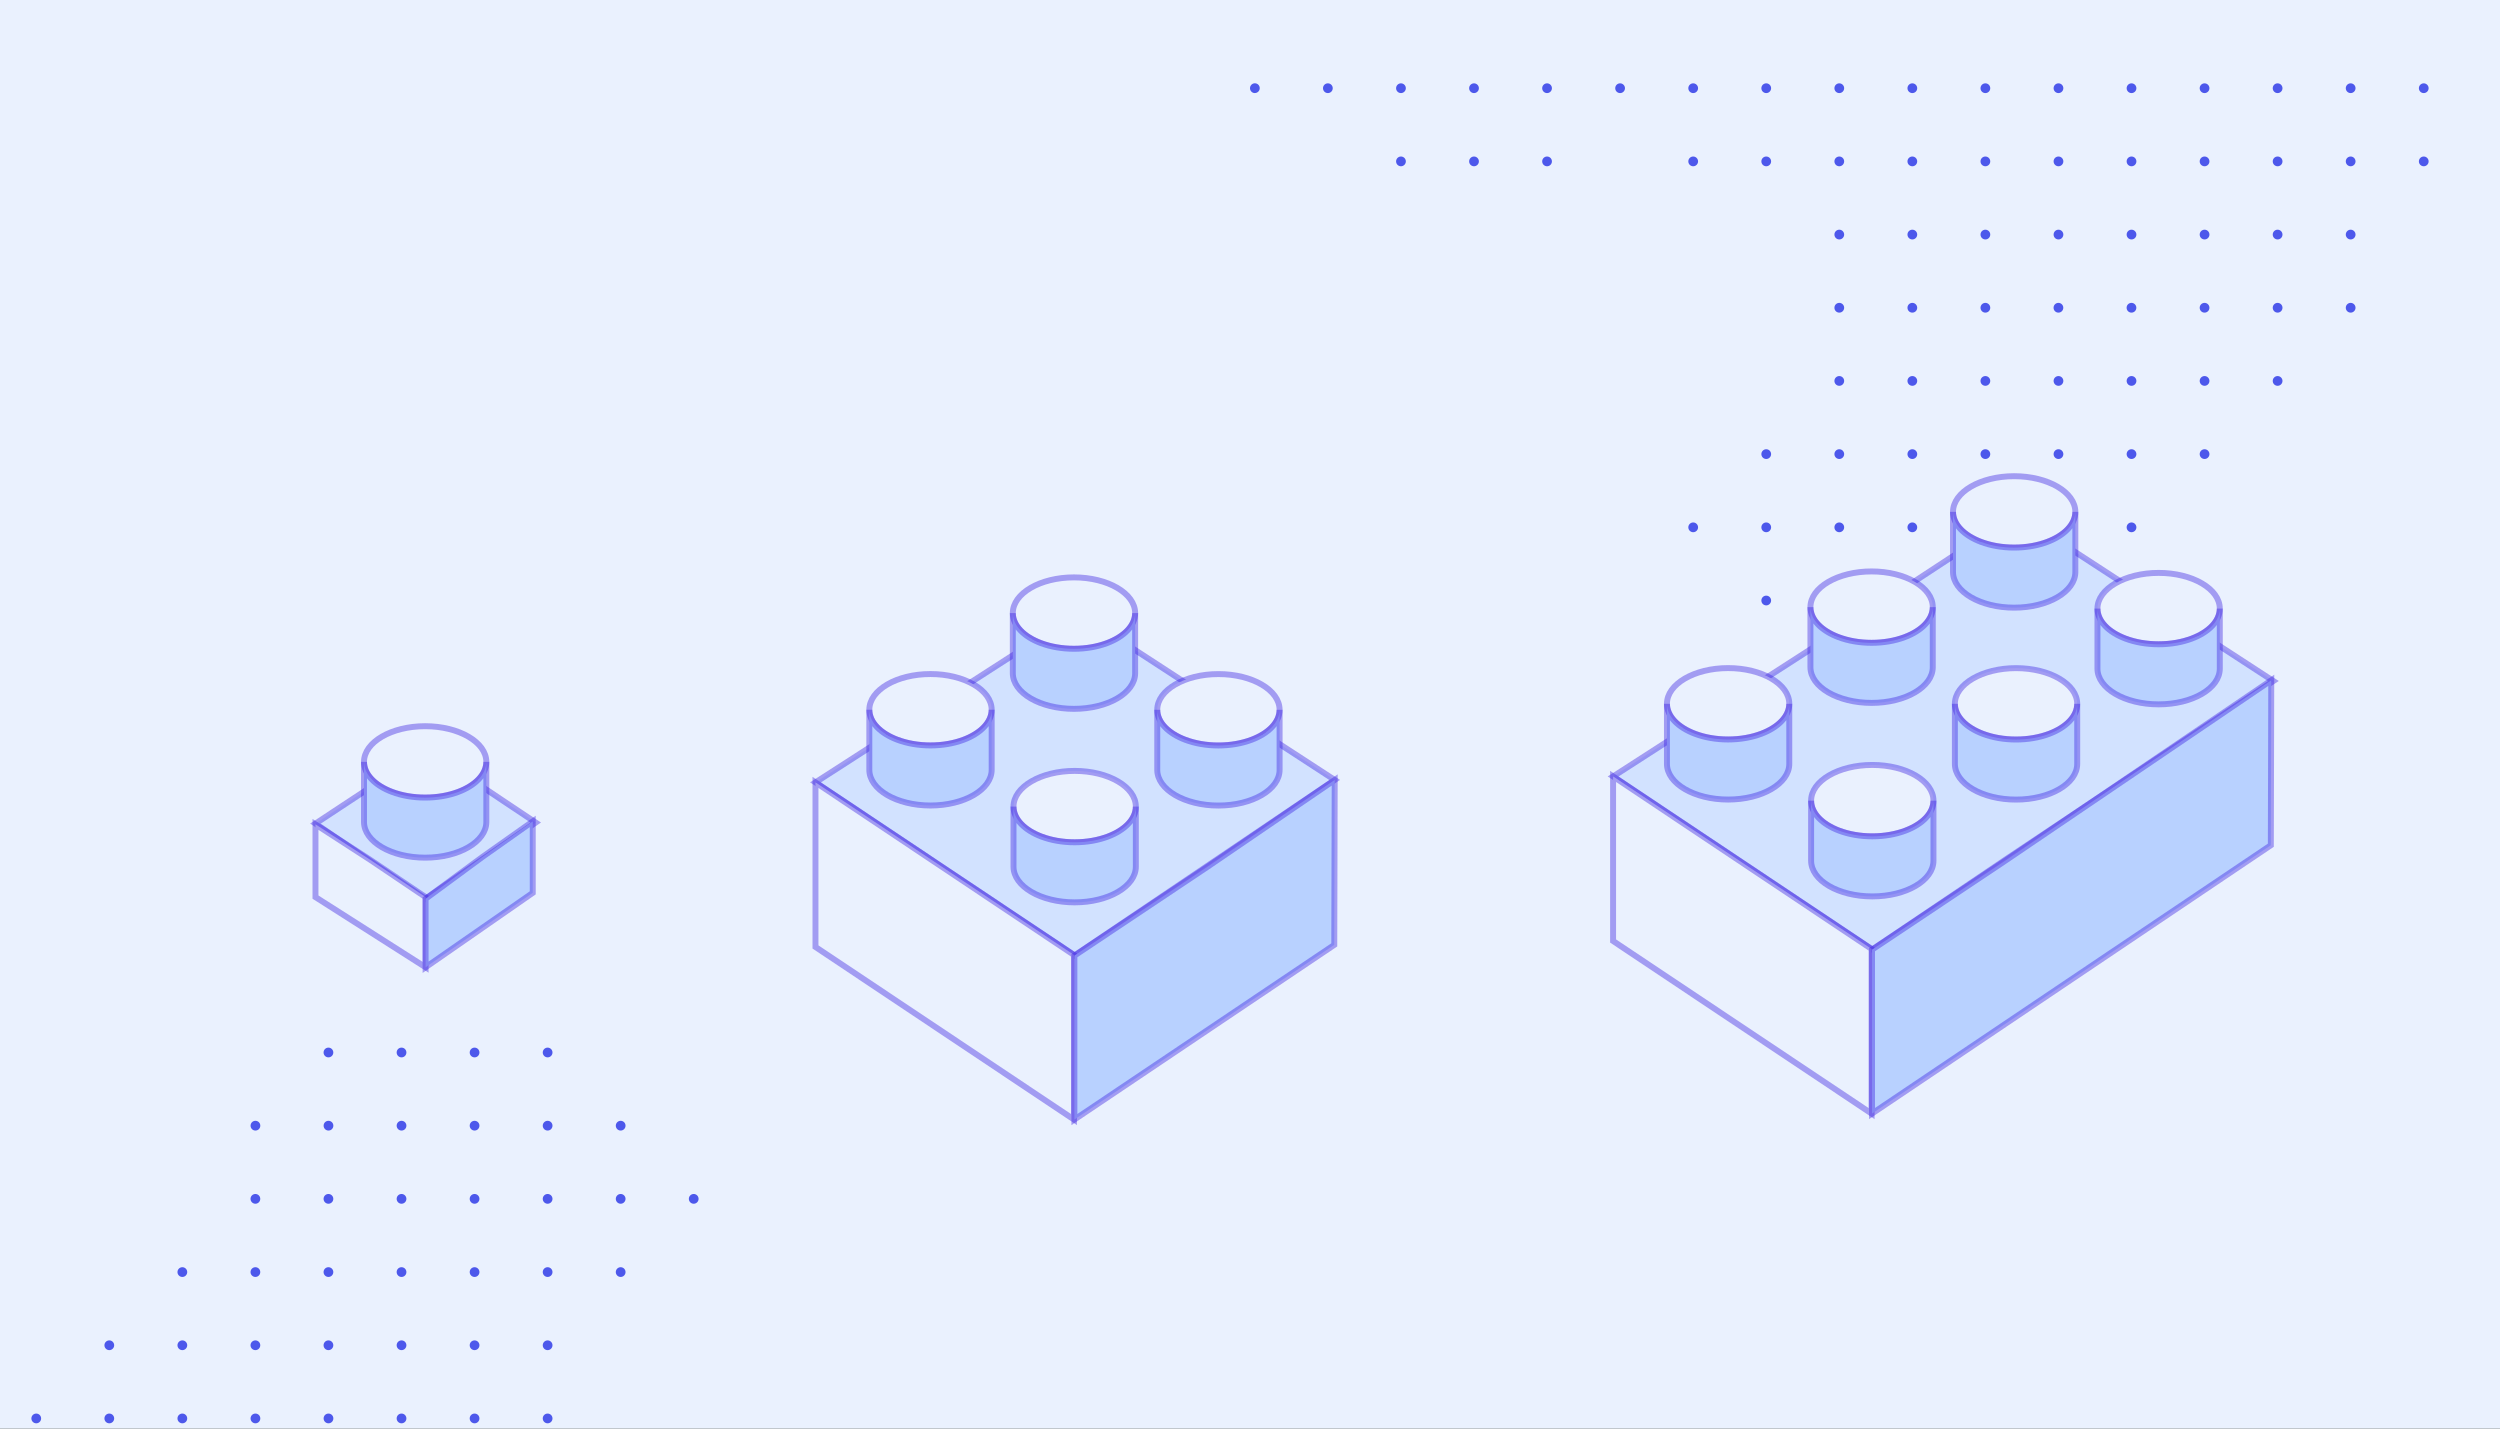 <svg width="420" height="240" viewBox="0 0 420 240" fill="none" xmlns="http://www.w3.org/2000/svg">
<rect x="0" y="0" width="420" height="240" fill="#333333" stroke="none"/>
<g clip-path="url(#clip0_762_11162)">
<rect width="420" height="240" fill="#EAF1FE"/>
<g clip-path="url(#clip1_762_11162)">
<path d="M309.818 39.408C309.818 39.861 309.452 40.228 309 40.228C308.548 40.228 308.182 39.861 308.182 39.408C308.182 38.955 308.548 38.588 309 38.588C309.452 38.588 309.818 38.955 309.818 39.408Z" fill="#4D58EB"/>
<path d="M309.818 51.702C309.818 51.254 309.454 50.882 309 50.882C308.545 50.882 308.182 51.247 308.182 51.702C308.182 52.157 308.545 52.522 309 52.522C309.454 52.522 309.818 52.157 309.818 51.702Z" fill="#4D58EB"/>
<path d="M309.818 63.996C309.818 64.449 309.452 64.816 309 64.816C308.548 64.816 308.182 64.449 308.182 63.996C308.182 63.544 308.548 63.177 309 63.177C309.452 63.177 309.818 63.544 309.818 63.996Z" fill="#4D58EB"/>
<path d="M297.546 76.29C297.546 76.743 297.18 77.11 296.728 77.11C296.276 77.11 295.91 76.743 295.91 76.29C295.91 75.838 296.276 75.471 296.728 75.471C297.18 75.471 297.546 75.838 297.546 76.29Z" fill="#4D58EB"/>
<path d="M309.818 76.29C309.818 76.743 309.452 77.11 309 77.11C308.548 77.11 308.182 76.743 308.182 76.29C308.182 75.838 308.548 75.471 309 75.471C309.452 75.471 309.818 75.838 309.818 76.29Z" fill="#4D58EB"/>
<path d="M297.546 88.592C297.546 89.045 297.18 89.412 296.728 89.412C296.276 89.412 295.91 89.045 295.91 88.592C295.91 88.139 296.276 87.772 296.728 87.772C297.18 87.772 297.546 88.139 297.546 88.592Z" fill="#4D58EB"/>
<path d="M309.818 88.592C309.818 89.045 309.452 89.412 309 89.412C308.548 89.412 308.182 89.045 308.182 88.592C308.182 88.139 308.548 87.772 309 87.772C309.452 87.772 309.818 88.139 309.818 88.592Z" fill="#4D58EB"/>
<path d="M296.728 101.706C297.175 101.706 297.546 101.341 297.546 100.886C297.546 100.431 297.183 100.066 296.728 100.066C296.274 100.066 295.91 100.431 295.91 100.886C295.91 101.341 296.274 101.706 296.728 101.706Z" fill="#4D58EB"/>
<path d="M309.818 100.886C309.818 100.438 309.454 100.066 309 100.066C308.545 100.066 308.182 100.431 308.182 100.886C308.182 101.341 308.545 101.706 309 101.706C309.447 101.706 309.818 101.341 309.818 100.886Z" fill="#4D58EB"/>
<path d="M309.818 113.18C309.818 113.633 309.452 114 309 114C308.548 114 308.182 113.633 308.182 113.18C308.182 112.728 308.548 112.361 309 112.361C309.452 112.361 309.818 112.728 309.818 113.18Z" fill="#4D58EB"/>
<path d="M322.09 39.408C322.09 39.861 321.724 40.228 321.272 40.228C320.82 40.228 320.454 39.861 320.454 39.408C320.454 38.955 320.82 38.588 321.272 38.588C321.724 38.588 322.09 38.955 322.09 39.408Z" fill="#4D58EB"/>
<path d="M322.09 51.702C322.09 51.254 321.726 50.882 321.272 50.882C320.817 50.882 320.454 51.247 320.454 51.702C320.454 52.157 320.817 52.522 321.272 52.522C321.726 52.522 322.09 52.157 322.09 51.702Z" fill="#4D58EB"/>
<path d="M322.09 63.996C322.09 64.449 321.724 64.816 321.272 64.816C320.82 64.816 320.454 64.449 320.454 63.996C320.454 63.544 320.82 63.177 321.272 63.177C321.724 63.177 322.09 63.544 322.09 63.996Z" fill="#4D58EB"/>
<path d="M322.09 76.29C322.09 76.743 321.724 77.11 321.272 77.11C320.82 77.11 320.454 76.743 320.454 76.29C320.454 75.838 320.82 75.471 321.272 75.471C321.724 75.471 322.09 75.838 322.09 76.29Z" fill="#4D58EB"/>
<path d="M322.09 88.592C322.09 89.045 321.724 89.412 321.272 89.412C320.82 89.412 320.454 89.045 320.454 88.592C320.454 88.139 320.82 87.772 321.272 87.772C321.724 87.772 322.09 88.139 322.09 88.592Z" fill="#4D58EB"/>
<path d="M322.09 100.886C322.09 100.438 321.726 100.066 321.272 100.066C320.817 100.066 320.454 100.431 320.454 100.886C320.454 101.341 320.817 101.706 321.272 101.706C321.726 101.706 322.09 101.341 322.09 100.886Z" fill="#4D58EB"/>
<path d="M322.09 113.18C322.09 113.633 321.724 114 321.272 114C320.82 114 320.454 113.633 320.454 113.18C320.454 112.728 320.82 112.361 321.272 112.361C321.724 112.361 322.09 112.728 322.09 113.18Z" fill="#4D58EB"/>
<path d="M334.362 39.408C334.362 38.96 333.998 38.588 333.544 38.588C333.089 38.588 332.726 38.953 332.726 39.408C332.726 39.863 333.089 40.228 333.544 40.228C333.998 40.228 334.362 39.863 334.362 39.408Z" fill="#4D58EB"/>
<path d="M334.362 51.702C334.362 51.254 333.998 50.882 333.544 50.882C333.089 50.882 332.726 51.247 332.726 51.702C332.726 52.157 333.089 52.522 333.544 52.522C333.998 52.522 334.362 52.157 334.362 51.702Z" fill="#4D58EB"/>
<path d="M334.362 63.996C334.362 63.549 333.998 63.177 333.544 63.177C333.089 63.177 332.726 63.541 332.726 63.996C332.726 64.452 333.089 64.816 333.544 64.816C333.991 64.816 334.362 64.452 334.362 63.996Z" fill="#4D58EB"/>
<path d="M334.362 76.29C334.362 75.843 333.998 75.471 333.544 75.471C333.089 75.471 332.726 75.835 332.726 76.29C332.726 76.746 333.089 77.11 333.544 77.11C333.998 77.11 334.362 76.746 334.362 76.29Z" fill="#4D58EB"/>
<path d="M334.362 88.592C334.362 88.144 333.998 87.772 333.544 87.772C333.089 87.772 332.726 88.137 332.726 88.592C332.726 89.047 333.089 89.412 333.544 89.412C333.998 89.412 334.362 89.047 334.362 88.592Z" fill="#4D58EB"/>
<path d="M334.362 100.886C334.362 100.438 333.998 100.066 333.544 100.066C333.089 100.066 332.726 100.431 332.726 100.886C332.726 101.341 333.089 101.706 333.544 101.706C333.991 101.706 334.362 101.341 334.362 100.886Z" fill="#4D58EB"/>
<path d="M334.362 113.18C334.362 112.733 333.998 112.361 333.544 112.361C333.089 112.361 332.726 112.725 332.726 113.18C332.726 113.636 333.089 114 333.544 114C333.998 114 334.362 113.636 334.362 113.18Z" fill="#4D58EB"/>
<path d="M346.641 88.592C346.641 89.045 346.275 89.412 345.823 89.412C345.371 89.412 345.005 89.045 345.005 88.592C345.005 88.139 345.371 87.772 345.823 87.772C346.275 87.772 346.641 88.139 346.641 88.592Z" fill="#4D58EB"/>
<path d="M346.633 100.886C346.633 100.438 346.27 100.066 345.815 100.066C345.361 100.066 344.997 100.431 344.997 100.886C344.997 101.341 345.361 101.706 345.815 101.706C346.27 101.706 346.633 101.341 346.633 100.886Z" fill="#4D58EB"/>
<path d="M346.641 113.18C346.641 113.633 346.275 114 345.823 114C345.371 114 345.005 113.633 345.005 113.18C345.005 112.728 345.371 112.361 345.823 112.361C346.275 112.361 346.641 112.728 346.641 113.18Z" fill="#4D58EB"/>
<path d="M358.913 88.592C358.913 89.045 358.546 89.412 358.094 89.412C357.643 89.412 357.276 89.045 357.276 88.592C357.276 88.139 357.643 87.772 358.094 87.772C358.546 87.772 358.913 88.139 358.913 88.592Z" fill="#4D58EB"/>
<path d="M358.905 100.886C358.905 100.438 358.542 100.066 358.087 100.066C357.633 100.066 357.269 100.431 357.269 100.886C357.269 101.341 357.633 101.706 358.087 101.706C358.542 101.706 358.905 101.341 358.905 100.886Z" fill="#4D58EB"/>
<path d="M297.546 14.82C297.546 15.272 297.18 15.639 296.728 15.639C296.276 15.639 295.91 15.272 295.91 14.82C295.91 14.367 296.276 14 296.728 14C297.18 14 297.546 14.367 297.546 14.82Z" fill="#4D58EB"/>
<path d="M309.818 14.82C309.818 15.272 309.452 15.639 309 15.639C308.548 15.639 308.182 15.272 308.182 14.82C308.182 14.367 308.548 14 309 14C309.452 14 309.818 14.367 309.818 14.82Z" fill="#4D58EB"/>
<path d="M297.546 27.114C297.546 27.566 297.18 27.933 296.728 27.933C296.276 27.933 295.91 27.566 295.91 27.114C295.91 26.661 296.276 26.294 296.728 26.294C297.18 26.294 297.546 26.661 297.546 27.114Z" fill="#4D58EB"/>
<path d="M309.818 27.114C309.818 27.566 309.452 27.933 309 27.933C308.548 27.933 308.182 27.566 308.182 27.114C308.182 26.661 308.548 26.294 309 26.294C309.452 26.294 309.818 26.661 309.818 27.114Z" fill="#4D58EB"/>
<path d="M322.09 14.82C322.09 15.272 321.724 15.639 321.272 15.639C320.82 15.639 320.454 15.272 320.454 14.82C320.454 14.367 320.82 14 321.272 14C321.724 14 322.09 14.367 322.09 14.82Z" fill="#4D58EB"/>
<path d="M322.09 27.114C322.09 27.566 321.724 27.933 321.272 27.933C320.82 27.933 320.454 27.566 320.454 27.114C320.454 26.661 320.82 26.294 321.272 26.294C321.724 26.294 322.09 26.661 322.09 27.114Z" fill="#4D58EB"/>
<path d="M334.362 14.82C334.362 14.372 333.998 14 333.544 14C333.089 14 332.726 14.364 332.726 14.82C332.726 15.275 333.089 15.639 333.544 15.639C333.998 15.639 334.362 15.275 334.362 14.82Z" fill="#4D58EB"/>
<path d="M334.362 27.114C334.362 26.666 333.998 26.294 333.544 26.294C333.089 26.294 332.726 26.658 332.726 27.114C332.726 27.569 333.089 27.933 333.544 27.933C333.998 27.933 334.362 27.569 334.362 27.114Z" fill="#4D58EB"/>
<path d="M346.641 39.408C346.641 39.861 346.275 40.228 345.823 40.228C345.371 40.228 345.005 39.861 345.005 39.408C345.005 38.955 345.371 38.588 345.823 38.588C346.275 38.588 346.641 38.955 346.641 39.408Z" fill="#4D58EB"/>
<path d="M346.633 51.702C346.633 51.254 346.27 50.882 345.815 50.882C345.361 50.882 344.997 51.247 344.997 51.702C344.997 52.157 345.361 52.522 345.815 52.522C346.27 52.522 346.633 52.157 346.633 51.702Z" fill="#4D58EB"/>
<path d="M346.641 63.996C346.641 64.449 346.275 64.816 345.823 64.816C345.371 64.816 345.005 64.449 345.005 63.996C345.005 63.544 345.371 63.177 345.823 63.177C346.275 63.177 346.641 63.544 346.641 63.996Z" fill="#4D58EB"/>
<path d="M346.641 76.29C346.641 76.743 346.275 77.11 345.823 77.11C345.371 77.11 345.005 76.743 345.005 76.29C345.005 75.838 345.371 75.471 345.823 75.471C346.275 75.471 346.641 75.838 346.641 76.29Z" fill="#4D58EB"/>
<path d="M358.913 39.408C358.913 39.861 358.546 40.228 358.094 40.228C357.643 40.228 357.276 39.861 357.276 39.408C357.276 38.955 357.643 38.588 358.094 38.588C358.546 38.588 358.913 38.955 358.913 39.408Z" fill="#4D58EB"/>
<path d="M358.905 51.702C358.905 51.254 358.542 50.882 358.087 50.882C357.633 50.882 357.269 51.247 357.269 51.702C357.269 52.157 357.633 52.522 358.087 52.522C358.542 52.522 358.905 52.157 358.905 51.702Z" fill="#4D58EB"/>
<path d="M358.913 63.996C358.913 64.449 358.546 64.816 358.094 64.816C357.643 64.816 357.276 64.449 357.276 63.996C357.276 63.544 357.643 63.177 358.094 63.177C358.546 63.177 358.913 63.544 358.913 63.996Z" fill="#4D58EB"/>
<path d="M358.913 76.29C358.913 76.743 358.546 77.11 358.094 77.11C357.643 77.11 357.276 76.743 357.276 76.29C357.276 75.838 357.643 75.471 358.094 75.471C358.546 75.471 358.913 75.838 358.913 76.29Z" fill="#4D58EB"/>
<path d="M371.185 39.408C371.185 39.861 370.818 40.228 370.366 40.228C369.915 40.228 369.548 39.861 369.548 39.408C369.548 38.955 369.915 38.588 370.366 38.588C370.818 38.588 371.185 38.955 371.185 39.408Z" fill="#4D58EB"/>
<path d="M371.185 51.702C371.185 51.254 370.821 50.882 370.366 50.882C369.912 50.882 369.548 51.247 369.548 51.702C369.548 52.157 369.912 52.522 370.366 52.522C370.821 52.522 371.185 52.157 371.185 51.702Z" fill="#4D58EB"/>
<path d="M371.185 63.996C371.185 64.449 370.818 64.816 370.366 64.816C369.915 64.816 369.548 64.449 369.548 63.996C369.548 63.544 369.915 63.177 370.366 63.177C370.818 63.177 371.185 63.544 371.185 63.996Z" fill="#4D58EB"/>
<path d="M371.185 76.29C371.185 76.743 370.818 77.11 370.366 77.11C369.915 77.11 369.548 76.743 369.548 76.29C369.548 75.838 369.915 75.471 370.366 75.471C370.818 75.471 371.185 75.838 371.185 76.29Z" fill="#4D58EB"/>
<path d="M346.641 14.82C346.641 15.272 346.275 15.639 345.823 15.639C345.371 15.639 345.005 15.272 345.005 14.82C345.005 14.367 345.371 14 345.823 14C346.275 14 346.641 14.367 346.641 14.82Z" fill="#4D58EB"/>
<path d="M346.641 27.114C346.641 27.566 346.275 27.933 345.823 27.933C345.371 27.933 345.005 27.566 345.005 27.114C345.005 26.661 345.371 26.294 345.823 26.294C346.275 26.294 346.641 26.661 346.641 27.114Z" fill="#4D58EB"/>
<path d="M358.913 14.82C358.913 15.272 358.546 15.639 358.094 15.639C357.643 15.639 357.276 15.272 357.276 14.82C357.276 14.367 357.643 14 358.094 14C358.546 14 358.913 14.367 358.913 14.82Z" fill="#4D58EB"/>
<path d="M358.913 27.114C358.913 27.566 358.546 27.933 358.094 27.933C357.643 27.933 357.276 27.566 357.276 27.114C357.276 26.661 357.643 26.294 358.094 26.294C358.546 26.294 358.913 26.661 358.913 27.114Z" fill="#4D58EB"/>
<path d="M371.185 14.82C371.185 15.272 370.818 15.639 370.366 15.639C369.915 15.639 369.548 15.272 369.548 14.82C369.548 14.367 369.915 14 370.366 14C370.818 14 371.185 14.367 371.185 14.82Z" fill="#4D58EB"/>
<path d="M371.185 27.114C371.185 27.566 370.818 27.933 370.366 27.933C369.915 27.933 369.548 27.566 369.548 27.114C369.548 26.661 369.915 26.294 370.366 26.294C370.818 26.294 371.185 26.661 371.185 27.114Z" fill="#4D58EB"/>
<path d="M285.274 88.592C285.274 89.045 284.908 89.412 284.456 89.412C284.004 89.412 283.638 89.045 283.638 88.592C283.638 88.139 284.004 87.772 284.456 87.772C284.908 87.772 285.274 88.139 285.274 88.592Z" fill="#4D58EB"/>
<path d="M248.452 14.82C248.452 15.272 248.085 15.639 247.634 15.639C247.182 15.639 246.815 15.272 246.815 14.82C246.815 14.367 247.182 14 247.634 14C248.085 14 248.452 14.367 248.452 14.82Z" fill="#4D58EB"/>
<path d="M260.723 14.82C260.723 15.272 260.357 15.639 259.905 15.639C259.453 15.639 259.087 15.272 259.087 14.82C259.087 14.367 259.453 14 259.905 14C260.357 14 260.723 14.367 260.723 14.82Z" fill="#4D58EB"/>
<path d="M248.452 27.114C248.452 27.566 248.085 27.933 247.634 27.933C247.182 27.933 246.815 27.566 246.815 27.114C246.815 26.661 247.182 26.294 247.634 26.294C248.085 26.294 248.452 26.661 248.452 27.114Z" fill="#4D58EB"/>
<path d="M260.723 27.114C260.723 27.566 260.357 27.933 259.905 27.933C259.453 27.933 259.087 27.566 259.087 27.114C259.087 26.661 259.453 26.294 259.905 26.294C260.357 26.294 260.723 26.661 260.723 27.114Z" fill="#4D58EB"/>
<path d="M272.995 14.82C272.995 14.372 272.632 14 272.177 14C271.722 14 271.359 14.364 271.359 14.82C271.359 15.275 271.722 15.639 272.177 15.639C272.632 15.639 272.995 15.275 272.995 14.82Z" fill="#4D58EB"/>
<path d="M285.274 14.82C285.274 15.272 284.908 15.639 284.456 15.639C284.004 15.639 283.638 15.272 283.638 14.82C283.638 14.367 284.004 14 284.456 14C284.908 14 285.274 14.367 285.274 14.82Z" fill="#4D58EB"/>
<path d="M210.818 15.631C211.265 15.631 211.636 15.267 211.636 14.812C211.636 14.357 211.273 13.992 210.818 13.992C210.364 13.992 210 14.364 210 14.819C210 15.267 210.364 15.639 210.818 15.639L210.818 15.631Z" fill="#4D58EB"/>
<path d="M223.9 14.82C223.9 14.372 223.537 14 223.082 14C222.628 14 222.264 14.364 222.264 14.82C222.264 15.275 222.628 15.639 223.082 15.639C223.537 15.639 223.9 15.275 223.9 14.82Z" fill="#4D58EB"/>
<path d="M236.18 14.82C236.18 15.272 235.813 15.639 235.362 15.639C234.91 15.639 234.543 15.272 234.543 14.82C234.543 14.367 234.91 14 235.362 14C235.813 14 236.18 14.367 236.18 14.82Z" fill="#4D58EB"/>
<path d="M236.18 27.114C236.18 27.566 235.813 27.933 235.362 27.933C234.91 27.933 234.543 27.566 234.543 27.114C234.543 26.661 234.91 26.294 235.362 26.294C235.813 26.294 236.18 26.661 236.18 27.114Z" fill="#4D58EB"/>
<path d="M285.274 27.114C285.274 27.566 284.908 27.933 284.456 27.933C284.004 27.933 283.638 27.566 283.638 27.114C283.638 26.661 284.004 26.294 284.456 26.294C284.908 26.294 285.274 26.661 285.274 27.114Z" fill="#4D58EB"/>
<path d="M383.457 39.408C383.457 38.96 383.093 38.588 382.638 38.588C382.184 38.588 381.82 38.953 381.82 39.408C381.82 39.863 382.184 40.228 382.638 40.228C383.093 40.228 383.457 39.863 383.457 39.408Z" fill="#4D58EB"/>
<path d="M383.457 51.702C383.457 51.254 383.093 50.882 382.638 50.882C382.184 50.882 381.82 51.247 381.82 51.702C381.82 52.157 382.184 52.522 382.638 52.522C383.093 52.522 383.457 52.157 383.457 51.702Z" fill="#4D58EB"/>
<path d="M383.457 63.996C383.457 63.549 383.093 63.177 382.638 63.177C382.184 63.177 381.82 63.541 381.82 63.996C381.82 64.452 382.184 64.816 382.638 64.816C383.085 64.816 383.457 64.452 383.457 63.996Z" fill="#4D58EB"/>
<path d="M395.728 39.408C395.728 39.861 395.362 40.228 394.91 40.228C394.458 40.228 394.092 39.861 394.092 39.408C394.092 38.955 394.458 38.588 394.91 38.588C395.362 38.588 395.728 38.955 395.728 39.408Z" fill="#4D58EB"/>
<path d="M395.728 51.702C395.728 51.254 395.364 50.882 394.91 50.882C394.455 50.882 394.092 51.247 394.092 51.702C394.092 52.157 394.455 52.522 394.91 52.522C395.364 52.522 395.728 52.157 395.728 51.702Z" fill="#4D58EB"/>
<path d="M383.457 14.82C383.457 14.372 383.093 14 382.638 14C382.184 14 381.82 14.364 381.82 14.82C381.82 15.275 382.184 15.639 382.638 15.639C383.093 15.639 383.457 15.275 383.457 14.82Z" fill="#4D58EB"/>
<path d="M383.457 27.114C383.457 26.666 383.093 26.294 382.638 26.294C382.184 26.294 381.82 26.658 381.82 27.114C381.82 27.569 382.184 27.933 382.638 27.933C383.093 27.933 383.457 27.569 383.457 27.114Z" fill="#4D58EB"/>
<path d="M395.728 14.82C395.728 15.272 395.362 15.639 394.91 15.639C394.458 15.639 394.092 15.272 394.092 14.82C394.092 14.367 394.458 14 394.91 14C395.362 14 395.728 14.367 395.728 14.82Z" fill="#4D58EB"/>
<path d="M395.728 27.114C395.728 27.566 395.362 27.933 394.91 27.933C394.458 27.933 394.092 27.566 394.092 27.114C394.092 26.661 394.458 26.294 394.91 26.294C395.362 26.294 395.728 26.661 395.728 27.114Z" fill="#4D58EB"/>
<path d="M408.008 14.82C408.008 15.272 407.642 15.639 407.19 15.639C406.738 15.639 406.372 15.272 406.372 14.82C406.372 14.367 406.738 14 407.19 14C407.642 14 408.008 14.367 408.008 14.82Z" fill="#4D58EB"/>
<path d="M408.008 27.114C408.008 27.566 407.642 27.933 407.19 27.933C406.738 27.933 406.372 27.566 406.372 27.114C406.372 26.661 406.738 26.294 407.19 26.294C407.642 26.294 408.008 26.661 408.008 27.114Z" fill="#4D58EB"/>
</g>
<path d="M224.228 131.035L203.375 145.107L180.543 160.512L180.427 160.435L158.079 145.514L137 131.441L138.464 130.498L146.062 125.604L149.224 123.569L163.017 114.685L170.152 110.09L173.941 107.649L181.163 102.998L187.685 107.244L190.704 109.209L198.66 114.388L212.304 123.272L214.971 125.008L224.228 131.035Z" fill="#D2E2FF" stroke="#391CE1" stroke-opacity="0.4" stroke-miterlimit="10"/>
<path d="M190.82 135.509C190.82 137.625 188.939 139.487 186.099 140.554C184.497 141.156 182.59 141.505 180.544 141.505C178.498 141.505 176.59 141.156 174.988 140.554C172.149 139.487 170.268 137.625 170.268 135.509C170.268 132.196 174.869 129.511 180.544 129.511C186.22 129.511 190.82 132.196 190.82 135.509Z" fill="#EAF1FE" stroke="#391CE1" stroke-opacity="0.4" stroke-miterlimit="10"/>
<path d="M190.82 135.509V145.599C190.82 148.911 186.22 151.596 180.544 151.596C174.869 151.596 170.268 148.911 170.268 145.599V135.509C170.268 137.626 172.149 139.487 174.988 140.554C176.59 141.156 178.498 141.505 180.544 141.505C182.59 141.505 184.497 141.156 186.099 140.554C188.939 139.487 190.82 137.626 190.82 135.509Z" fill="#B8D1FF" stroke="#391CE1" stroke-opacity="0.4" stroke-miterlimit="10"/>
<path d="M190.704 102.998C190.704 105.115 188.824 106.976 185.983 108.043C184.381 108.645 182.475 108.994 180.428 108.994C178.382 108.994 176.474 108.645 174.873 108.043C172.033 106.976 170.152 105.115 170.152 102.998C170.152 99.685 174.753 97 180.428 97C186.104 97 190.704 99.685 190.704 102.998Z" fill="#EAF1FE" stroke="#391CE1" stroke-opacity="0.4" stroke-miterlimit="10"/>
<path d="M190.704 102.998V113.088C190.704 116.401 186.104 119.086 180.428 119.086C174.753 119.086 170.152 116.401 170.152 113.088V102.998C170.152 105.115 172.033 106.976 174.873 108.044C176.474 108.646 178.382 108.995 180.428 108.995C182.475 108.995 184.381 108.646 185.983 108.044C188.824 106.976 190.704 105.115 190.704 102.998Z" fill="#B8D1FF" stroke="#391CE1" stroke-opacity="0.4" stroke-miterlimit="10"/>
<path d="M214.971 119.243C214.971 121.36 213.091 123.222 210.25 124.289C208.648 124.891 206.742 125.24 204.696 125.24C202.65 125.24 200.742 124.891 199.14 124.289C196.3 123.222 194.419 121.36 194.419 119.243C194.419 115.931 199.02 113.246 204.696 113.246C210.371 113.246 214.971 115.931 214.971 119.243Z" fill="#EAF1FE" stroke="#391CE1" stroke-opacity="0.4" stroke-miterlimit="10"/>
<path d="M214.971 119.244V129.334C214.971 132.646 210.371 135.331 204.696 135.331C199.02 135.331 194.419 132.646 194.419 129.334V119.244C194.419 121.36 196.3 123.222 199.14 124.289C200.742 124.891 202.65 125.24 204.696 125.24C206.742 125.24 208.648 124.891 210.25 124.289C213.091 123.222 214.971 121.36 214.971 119.244Z" fill="#B8D1FF" stroke="#391CE1" stroke-opacity="0.4" stroke-miterlimit="10"/>
<path d="M166.599 119.237C166.599 121.353 164.719 123.215 161.878 124.282C160.276 124.884 158.37 125.233 156.323 125.233C154.277 125.233 152.369 124.884 150.768 124.282C147.928 123.215 146.047 121.353 146.047 119.237C146.047 115.924 150.648 113.239 156.323 113.239C161.999 113.239 166.599 115.924 166.599 119.237Z" fill="#EAF1FE" stroke="#391CE1" stroke-opacity="0.4" stroke-miterlimit="10"/>
<path d="M166.599 119.236V129.326C166.599 132.639 161.999 135.324 156.323 135.324C150.648 135.324 146.047 132.639 146.047 129.326V119.236C146.047 121.353 147.928 123.215 150.768 124.282C152.369 124.884 154.277 125.233 156.323 125.233C158.37 125.233 160.276 124.884 161.878 124.282C164.719 123.215 166.599 121.353 166.599 119.236Z" fill="#B8D1FF" stroke="#391CE1" stroke-opacity="0.4" stroke-miterlimit="10"/>
<path d="M180.427 160.434V188.082L137 159.09V131.44L158.079 145.513L180.427 160.434Z" fill="#EAF1FE" stroke="#391CE1" stroke-opacity="0.4" stroke-miterlimit="10"/>
<path d="M180.499 160.55V188.083L224.158 158.742L224.229 131.035L202.847 145.63L180.499 160.55Z" fill="#B8D1FF" stroke="#391CE1" stroke-opacity="0.4" stroke-miterlimit="10"/>
<path d="M90 138.187L81.154 144.304L71.47 151L71.421 150.966L61.941 144.481L53 138.363L53.621 137.953L56.844 135.826L58.185 134.942L64.036 131.08L67.062 129.083L68.67 128.022L71.733 126L74.499 127.846L75.78 128.7L79.154 130.951L84.942 134.812L86.073 135.567L90 138.187Z" fill="#D2E2FF" stroke="#391CE1" stroke-opacity="0.4" stroke-miterlimit="10"/>
<path d="M81.704 127.998C81.704 130.115 79.824 131.976 76.983 133.043C75.381 133.645 73.475 133.994 71.428 133.994C69.382 133.994 67.474 133.645 65.873 133.043C63.033 131.976 61.152 130.115 61.152 127.998C61.152 124.685 65.753 122 71.428 122C77.104 122 81.704 124.685 81.704 127.998Z" fill="#EAF1FE" stroke="#391CE1" stroke-opacity="0.4" stroke-miterlimit="10"/>
<path d="M81.704 127.998V138.088C81.704 141.401 77.104 144.086 71.428 144.086C65.753 144.086 61.152 141.401 61.152 138.088V127.998C61.152 130.115 63.033 131.976 65.873 133.044C67.474 133.646 69.382 133.995 71.428 133.995C73.475 133.995 75.381 133.646 76.983 133.044C79.824 131.976 81.704 130.115 81.704 127.998Z" fill="#B8D1FF" stroke="#391CE1" stroke-opacity="0.4" stroke-miterlimit="10"/>
<path d="M71.5 150.715V162.5L53 150.715V138.5L62.222 144.463L71.5 150.715Z" fill="#EAF1FE" stroke="#391CE1" stroke-opacity="0.4" stroke-miterlimit="10"/>
<path d="M71.5 151V162.5L89.5 150V138L81 144L71.5 151Z" fill="#B8D1FF" stroke="#391CE1" stroke-opacity="0.4" stroke-miterlimit="10"/>
<path d="M381.925 114.412L337.375 144.112L314.543 159.517L314.427 159.44L292.079 144.519L271 130.446L272.464 129.503L280.062 124.609L283.224 122.574L297.017 113.69L304.152 109.094L307.941 106.654L338.859 86.376L345.381 90.622L348.401 92.587L356.356 97.766L370 106.649L372.668 108.386L381.925 114.412Z" fill="#D2E2FF" stroke="#391CE1" stroke-opacity="0.4" stroke-miterlimit="10"/>
<path d="M324.82 134.509C324.82 136.625 322.939 138.487 320.099 139.554C318.497 140.156 316.59 140.505 314.544 140.505C312.498 140.505 310.59 140.156 308.988 139.554C306.149 138.487 304.268 136.625 304.268 134.509C304.268 131.196 308.869 128.511 314.544 128.511C320.22 128.511 324.82 131.196 324.82 134.509Z" fill="#EAF1FE" stroke="#391CE1" stroke-opacity="0.4" stroke-miterlimit="10"/>
<path d="M324.82 134.509V144.599C324.82 147.911 320.22 150.596 314.544 150.596C308.869 150.596 304.268 147.911 304.268 144.599V134.509C304.268 136.626 306.149 138.487 308.988 139.554C310.59 140.156 312.498 140.505 314.544 140.505C316.59 140.505 318.497 140.156 320.099 139.554C322.939 138.487 324.82 136.626 324.82 134.509Z" fill="#B8D1FF" stroke="#391CE1" stroke-opacity="0.4" stroke-miterlimit="10"/>
<path d="M324.704 101.998C324.704 104.115 322.824 105.976 319.983 107.043C318.381 107.645 316.475 107.994 314.428 107.994C312.382 107.994 310.474 107.645 308.873 107.043C306.033 105.976 304.152 104.115 304.152 101.998C304.152 98.685 308.753 96 314.428 96C320.104 96 324.704 98.685 324.704 101.998Z" fill="#EAF1FE" stroke="#391CE1" stroke-opacity="0.4" stroke-miterlimit="10"/>
<path d="M324.704 101.998V112.088C324.704 115.401 320.104 118.086 314.428 118.086C308.753 118.086 304.152 115.401 304.152 112.088V101.998C304.152 104.115 306.033 105.976 308.873 107.044C310.474 107.646 312.382 107.995 314.428 107.995C316.475 107.995 318.381 107.646 319.983 107.044C322.824 105.976 324.704 104.115 324.704 101.998Z" fill="#B8D1FF" stroke="#391CE1" stroke-opacity="0.4" stroke-miterlimit="10"/>
<path d="M348.971 118.243C348.971 120.36 347.091 122.222 344.25 123.289C342.648 123.891 340.742 124.24 338.696 124.24C336.65 124.24 334.742 123.891 333.14 123.289C330.3 122.222 328.419 120.36 328.419 118.243C328.419 114.931 333.02 112.246 338.696 112.246C344.371 112.246 348.971 114.931 348.971 118.243Z" fill="#EAF1FE" stroke="#391CE1" stroke-opacity="0.4" stroke-miterlimit="10"/>
<path d="M348.971 118.244V128.334C348.971 131.646 344.371 134.331 338.696 134.331C333.02 134.331 328.419 131.646 328.419 128.334V118.244C328.419 120.36 330.3 122.222 333.14 123.289C334.742 123.891 336.65 124.24 338.696 124.24C340.742 124.24 342.648 123.891 344.25 123.289C347.091 122.222 348.971 120.36 348.971 118.244Z" fill="#B8D1FF" stroke="#391CE1" stroke-opacity="0.4" stroke-miterlimit="10"/>
<path d="M300.599 118.237C300.599 120.353 298.719 122.215 295.878 123.282C294.276 123.884 292.37 124.233 290.323 124.233C288.277 124.233 286.369 123.884 284.768 123.282C281.928 122.215 280.047 120.353 280.047 118.237C280.047 114.924 284.648 112.239 290.323 112.239C295.999 112.239 300.599 114.924 300.599 118.237Z" fill="#EAF1FE" stroke="#391CE1" stroke-opacity="0.4" stroke-miterlimit="10"/>
<path d="M300.599 118.236V128.326C300.599 131.639 295.999 134.324 290.323 134.324C284.648 134.324 280.047 131.639 280.047 128.326V118.236C280.047 120.353 281.928 122.215 284.768 123.282C286.369 123.884 288.277 124.233 290.323 124.233C292.37 124.233 294.276 123.884 295.878 123.282C298.719 122.215 300.599 120.353 300.599 118.236Z" fill="#B8D1FF" stroke="#391CE1" stroke-opacity="0.4" stroke-miterlimit="10"/>
<path d="M348.657 85.998C348.657 88.115 346.777 89.976 343.936 91.043C342.335 91.645 340.428 91.994 338.382 91.994C336.336 91.994 334.428 91.645 332.826 91.043C329.986 89.976 328.105 88.115 328.105 85.998C328.105 82.685 332.706 80 338.382 80C344.057 80 348.657 82.685 348.657 85.998Z" fill="#EAF1FE" stroke="#391CE1" stroke-opacity="0.4" stroke-miterlimit="10"/>
<path d="M348.657 85.998V96.088C348.657 99.401 344.057 102.086 338.382 102.086C332.706 102.086 328.105 99.401 328.105 96.088V85.998C328.105 88.115 329.986 89.977 332.826 91.044C334.428 91.646 336.336 91.995 338.382 91.995C340.428 91.995 342.335 91.646 343.936 91.044C346.777 89.977 348.657 88.115 348.657 85.998Z" fill="#B8D1FF" stroke="#391CE1" stroke-opacity="0.4" stroke-miterlimit="10"/>
<path d="M372.924 102.243C372.924 104.36 371.044 106.222 368.203 107.289C366.602 107.891 364.695 108.24 362.649 108.24C360.603 108.24 358.695 107.891 357.093 107.289C354.253 106.222 352.372 104.36 352.372 102.243C352.372 98.931 356.973 96.246 362.649 96.246C368.324 96.246 372.924 98.931 372.924 102.243Z" fill="#EAF1FE" stroke="#391CE1" stroke-opacity="0.4" stroke-miterlimit="10"/>
<path d="M372.924 102.244V112.334C372.924 115.646 368.324 118.331 362.649 118.331C356.973 118.331 352.372 115.646 352.372 112.334V102.244C352.372 104.36 354.253 106.222 357.093 107.289C358.695 107.891 360.603 108.24 362.649 108.24C364.695 108.24 366.602 107.891 368.203 107.289C371.044 106.222 372.924 104.36 372.924 102.244Z" fill="#B8D1FF" stroke="#391CE1" stroke-opacity="0.4" stroke-miterlimit="10"/>
<path d="M314.427 159.434V187.082L271 158.09V130.44L292.079 144.513L314.427 159.434Z" fill="#EAF1FE" stroke="#391CE1" stroke-opacity="0.4" stroke-miterlimit="10"/>
<path d="M314.499 159.546V187.078L381.5 142L381.571 114.293L336.847 144.625L314.499 159.546Z" fill="#B8D1FF" stroke="#391CE1" stroke-opacity="0.4" stroke-miterlimit="10"/>
<g clip-path="url(#clip2_762_11162)">
<path d="M91.182 238.298C91.182 238.746 91.546 239.118 92 239.118C92.455 239.118 92.818 238.753 92.818 238.298C92.818 237.843 92.455 237.478 92 237.478C91.546 237.478 91.182 237.843 91.182 238.298Z" fill="#4D58EB"/>
<path d="M91.182 226.004C91.182 225.551 91.548 225.184 92 225.184C92.452 225.184 92.818 225.551 92.818 226.004C92.818 226.456 92.452 226.823 92 226.823C91.548 226.823 91.182 226.456 91.182 226.004Z" fill="#4D58EB"/>
<path d="M103.454 213.71C103.454 213.257 103.82 212.89 104.272 212.89C104.724 212.89 105.09 213.257 105.09 213.71C105.09 214.162 104.724 214.529 104.272 214.529C103.82 214.529 103.454 214.162 103.454 213.71Z" fill="#4D58EB"/>
<path d="M91.182 213.71C91.182 213.257 91.548 212.89 92 212.89C92.452 212.89 92.818 213.257 92.818 213.71C92.818 214.162 92.452 214.529 92 214.529C91.548 214.529 91.182 214.162 91.182 213.71Z" fill="#4D58EB"/>
<path d="M103.454 201.408C103.454 200.955 103.82 200.588 104.272 200.588C104.724 200.588 105.09 200.955 105.09 201.408C105.09 201.861 104.724 202.228 104.272 202.228C103.82 202.228 103.454 201.861 103.454 201.408Z" fill="#4D58EB"/>
<path d="M91.182 201.408C91.182 200.955 91.548 200.588 92 200.588C92.452 200.588 92.818 200.955 92.818 201.408C92.818 201.861 92.452 202.228 92 202.228C91.548 202.228 91.182 201.861 91.182 201.408Z" fill="#4D58EB"/>
<path d="M104.272 188.294C103.825 188.294 103.454 188.659 103.454 189.114C103.454 189.569 103.817 189.934 104.272 189.934C104.726 189.934 105.09 189.569 105.09 189.114C105.09 188.659 104.726 188.294 104.272 188.294Z" fill="#4D58EB"/>
<path d="M91.182 189.114C91.182 189.562 91.546 189.934 92 189.934C92.455 189.934 92.818 189.569 92.818 189.114C92.818 188.659 92.455 188.294 92 188.294C91.553 188.294 91.182 188.659 91.182 189.114Z" fill="#4D58EB"/>
<path d="M91.182 176.82C91.182 176.367 91.548 176 92 176C92.452 176 92.818 176.367 92.818 176.82C92.818 177.272 92.452 177.639 92 177.639C91.548 177.639 91.182 177.272 91.182 176.82Z" fill="#4D58EB"/>
<path d="M78.91 238.298C78.91 238.746 79.274 239.118 79.728 239.118C80.183 239.118 80.546 238.753 80.546 238.298C80.546 237.843 80.183 237.478 79.728 237.478C79.274 237.478 78.91 237.843 78.91 238.298Z" fill="#4D58EB"/>
<path d="M78.91 226.004C78.91 225.551 79.276 225.184 79.728 225.184C80.18 225.184 80.546 225.551 80.546 226.004C80.546 226.456 80.18 226.823 79.728 226.823C79.276 226.823 78.91 226.456 78.91 226.004Z" fill="#4D58EB"/>
<path d="M78.91 213.71C78.91 213.257 79.276 212.89 79.728 212.89C80.18 212.89 80.546 213.257 80.546 213.71C80.546 214.162 80.18 214.529 79.728 214.529C79.276 214.529 78.91 214.162 78.91 213.71Z" fill="#4D58EB"/>
<path d="M78.91 201.408C78.91 200.955 79.276 200.588 79.728 200.588C80.18 200.588 80.546 200.955 80.546 201.408C80.546 201.861 80.18 202.228 79.728 202.228C79.276 202.228 78.91 201.861 78.91 201.408Z" fill="#4D58EB"/>
<path d="M78.91 189.114C78.91 189.562 79.274 189.934 79.728 189.934C80.183 189.934 80.546 189.569 80.546 189.114C80.546 188.659 80.183 188.294 79.728 188.294C79.274 188.294 78.91 188.659 78.91 189.114Z" fill="#4D58EB"/>
<path d="M78.91 176.82C78.91 176.367 79.276 176 79.728 176C80.18 176 80.546 176.367 80.546 176.82C80.546 177.272 80.18 177.639 79.728 177.639C79.276 177.639 78.91 177.272 78.91 176.82Z" fill="#4D58EB"/>
<path d="M66.638 238.298C66.638 238.746 67.002 239.118 67.456 239.118C67.911 239.118 68.274 238.753 68.274 238.298C68.274 237.843 67.911 237.478 67.456 237.478C67.002 237.478 66.638 237.843 66.638 238.298Z" fill="#4D58EB"/>
<path d="M66.638 226.004C66.638 226.451 67.002 226.823 67.456 226.823C67.911 226.823 68.274 226.459 68.274 226.004C68.274 225.548 67.911 225.184 67.456 225.184C67.009 225.184 66.638 225.548 66.638 226.004Z" fill="#4D58EB"/>
<path d="M66.638 213.71C66.638 214.157 67.002 214.529 67.456 214.529C67.911 214.529 68.274 214.165 68.274 213.71C68.274 213.254 67.911 212.89 67.456 212.89C67.002 212.89 66.638 213.254 66.638 213.71Z" fill="#4D58EB"/>
<path d="M66.638 201.408C66.638 201.856 67.002 202.228 67.456 202.228C67.911 202.228 68.274 201.863 68.274 201.408C68.274 200.953 67.911 200.588 67.456 200.588C67.002 200.588 66.638 200.953 66.638 201.408Z" fill="#4D58EB"/>
<path d="M66.638 189.114C66.638 189.562 67.002 189.934 67.456 189.934C67.911 189.934 68.274 189.569 68.274 189.114C68.274 188.659 67.911 188.294 67.456 188.294C67.009 188.294 66.638 188.659 66.638 189.114Z" fill="#4D58EB"/>
<path d="M66.638 176.82C66.638 177.267 67.002 177.639 67.456 177.639C67.911 177.639 68.274 177.275 68.274 176.82C68.274 176.364 67.911 176 67.456 176C67.002 176 66.638 176.364 66.638 176.82Z" fill="#4D58EB"/>
<path d="M54.359 201.408C54.359 200.955 54.725 200.588 55.177 200.588C55.629 200.588 55.995 200.955 55.995 201.408C55.995 201.861 55.629 202.228 55.177 202.228C54.725 202.228 54.359 201.861 54.359 201.408Z" fill="#4D58EB"/>
<path d="M54.367 189.114C54.367 189.562 54.73 189.934 55.185 189.934C55.639 189.934 56.003 189.569 56.003 189.114C56.003 188.659 55.639 188.294 55.185 188.294C54.73 188.294 54.367 188.659 54.367 189.114Z" fill="#4D58EB"/>
<path d="M54.359 176.82C54.359 176.367 54.725 176 55.177 176C55.629 176 55.995 176.367 55.995 176.82C55.995 177.272 55.629 177.639 55.177 177.639C54.725 177.639 54.359 177.272 54.359 176.82Z" fill="#4D58EB"/>
<path d="M42.087 201.408C42.087 200.955 42.454 200.588 42.906 200.588C43.357 200.588 43.724 200.955 43.724 201.408C43.724 201.861 43.357 202.228 42.906 202.228C42.454 202.228 42.087 201.861 42.087 201.408Z" fill="#4D58EB"/>
<path d="M42.095 189.114C42.095 189.562 42.458 189.934 42.913 189.934C43.367 189.934 43.731 189.569 43.731 189.114C43.731 188.659 43.367 188.294 42.913 188.294C42.458 188.294 42.095 188.659 42.095 189.114Z" fill="#4D58EB"/>
<path d="M54.367 238.298C54.367 238.746 54.73 239.118 55.185 239.118C55.639 239.118 56.003 238.753 56.003 238.298C56.003 237.843 55.639 237.478 55.185 237.478C54.73 237.478 54.367 237.843 54.367 238.298Z" fill="#4D58EB"/>
<path d="M54.359 226.004C54.359 225.551 54.725 225.184 55.177 225.184C55.629 225.184 55.995 225.551 55.995 226.004C55.995 226.456 55.629 226.823 55.177 226.823C54.725 226.823 54.359 226.456 54.359 226.004Z" fill="#4D58EB"/>
<path d="M54.359 213.71C54.359 213.257 54.725 212.89 55.177 212.89C55.629 212.89 55.995 213.257 55.995 213.71C55.995 214.162 55.629 214.529 55.177 214.529C54.725 214.529 54.359 214.162 54.359 213.71Z" fill="#4D58EB"/>
<path d="M42.095 238.298C42.095 238.746 42.458 239.118 42.913 239.118C43.367 239.118 43.731 238.753 43.731 238.298C43.731 237.843 43.367 237.478 42.913 237.478C42.458 237.478 42.095 237.843 42.095 238.298Z" fill="#4D58EB"/>
<path d="M42.087 226.004C42.087 225.551 42.454 225.184 42.906 225.184C43.357 225.184 43.724 225.551 43.724 226.004C43.724 226.456 43.357 226.823 42.906 226.823C42.454 226.823 42.087 226.456 42.087 226.004Z" fill="#4D58EB"/>
<path d="M42.087 213.71C42.087 213.257 42.454 212.89 42.906 212.89C43.357 212.89 43.724 213.257 43.724 213.71C43.724 214.162 43.357 214.529 42.906 214.529C42.454 214.529 42.087 214.162 42.087 213.71Z" fill="#4D58EB"/>
<path d="M29.815 238.298C29.815 238.746 30.179 239.118 30.634 239.118C31.088 239.118 31.452 238.753 31.452 238.298C31.452 237.843 31.088 237.478 30.634 237.478C30.179 237.478 29.815 237.843 29.815 238.298Z" fill="#4D58EB"/>
<path d="M29.815 226.004C29.815 225.551 30.182 225.184 30.634 225.184C31.085 225.184 31.452 225.551 31.452 226.004C31.452 226.456 31.085 226.823 30.634 226.823C30.182 226.823 29.815 226.456 29.815 226.004Z" fill="#4D58EB"/>
<path d="M29.815 213.71C29.815 213.257 30.182 212.89 30.634 212.89C31.085 212.89 31.452 213.257 31.452 213.71C31.452 214.162 31.085 214.529 30.634 214.529C30.182 214.529 29.815 214.162 29.815 213.71Z" fill="#4D58EB"/>
<path d="M115.726 201.408C115.726 200.955 116.092 200.588 116.544 200.588C116.996 200.588 117.362 200.955 117.362 201.408C117.362 201.861 116.996 202.228 116.544 202.228C116.092 202.228 115.726 201.861 115.726 201.408Z" fill="#4D58EB"/>
<path d="M17.544 238.298C17.544 238.746 17.907 239.118 18.362 239.118C18.816 239.118 19.18 238.753 19.18 238.298C19.18 237.843 18.816 237.478 18.362 237.478C17.907 237.478 17.544 237.843 17.544 238.298Z" fill="#4D58EB"/>
<path d="M17.544 226.004C17.544 226.451 17.907 226.823 18.362 226.823C18.816 226.823 19.18 226.459 19.18 226.004C19.18 225.548 18.816 225.184 18.362 225.184C17.915 225.184 17.544 225.548 17.544 226.004Z" fill="#4D58EB"/>
<path d="M5.272 238.298C5.272 238.746 5.636 239.118 6.09 239.118C6.545 239.118 6.908 238.753 6.908 238.298C6.908 237.843 6.545 237.478 6.09 237.478C5.636 237.478 5.272 237.843 5.272 238.298Z" fill="#4D58EB"/>
</g>
</g>
<defs>
<clipPath id="clip0_762_11162">
<rect width="420" height="240" fill="white"/>
</clipPath>
<clipPath id="clip1_762_11162">
<rect width="100" height="198" fill="white" transform="matrix(-4.37114e-08 1 1 4.37114e-08 210 14)"/>
</clipPath>
<clipPath id="clip2_762_11162">
<rect width="100" height="198" fill="white" transform="matrix(1.19249e-08 -1 -1 -1.19249e-08 191 276)"/>
</clipPath>
</defs>
</svg>
